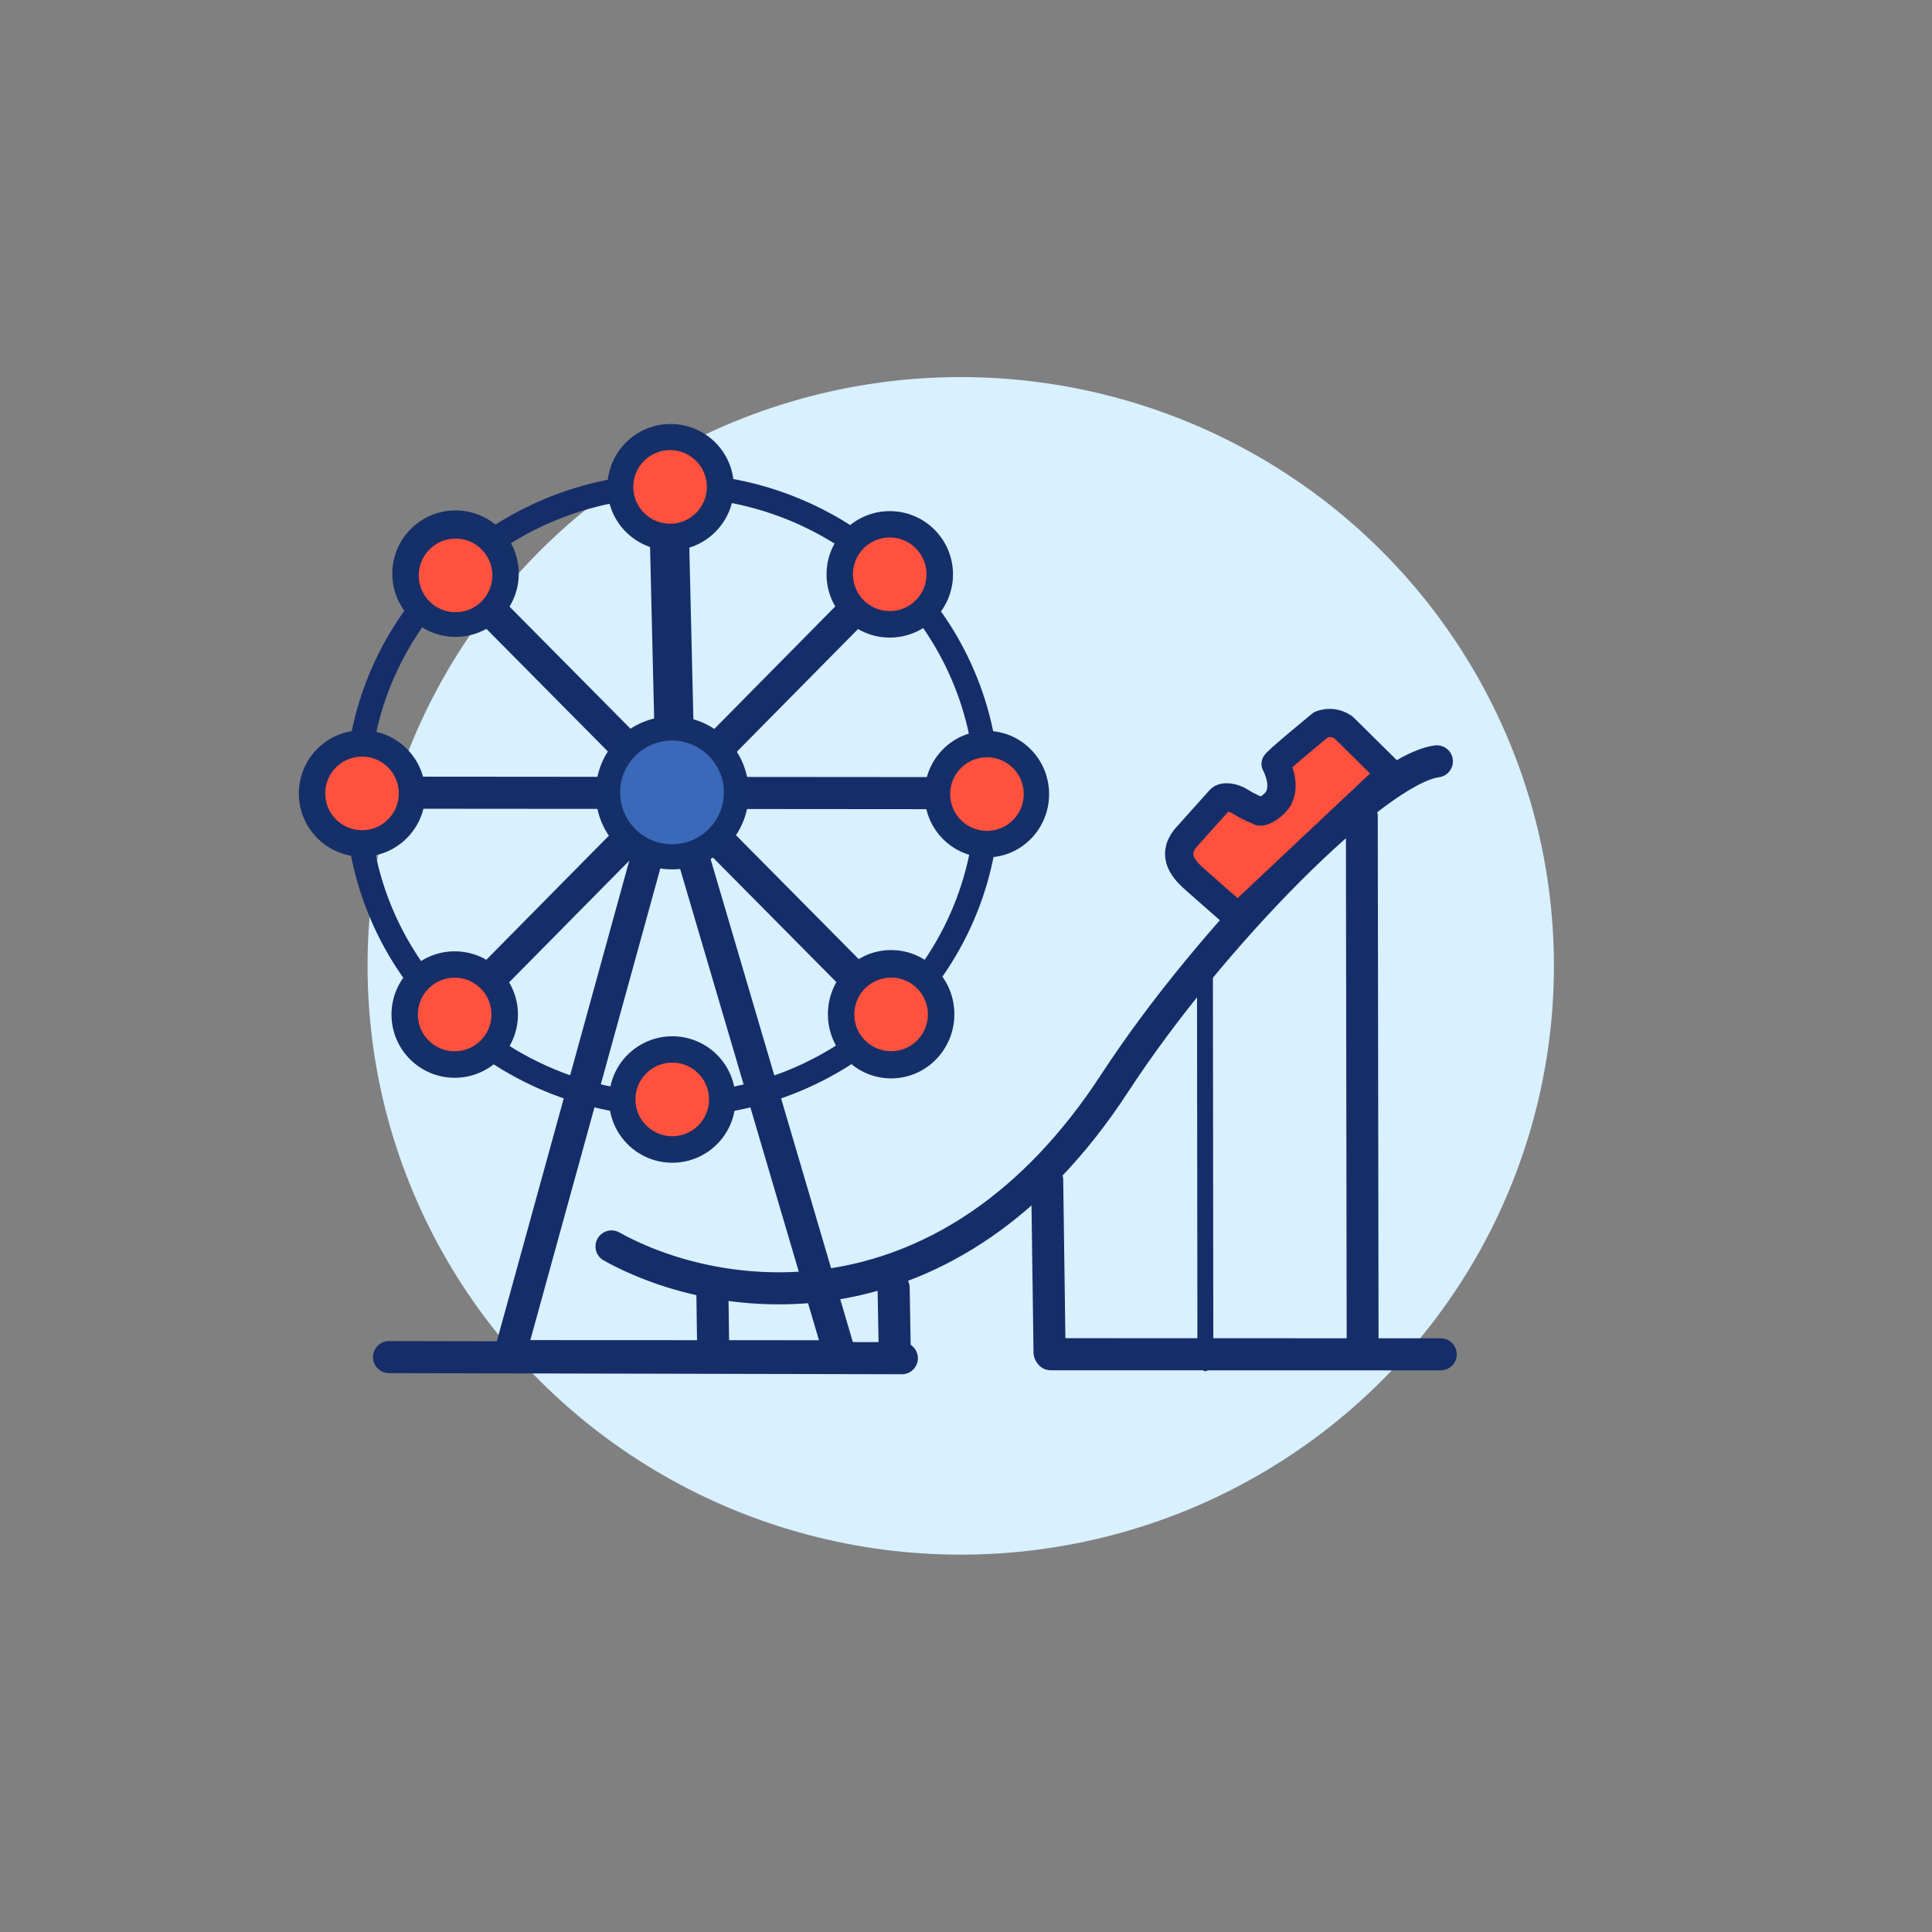 <?xml version="1.0" encoding="UTF-8" standalone="no"?>
<!DOCTYPE svg PUBLIC "-//W3C//DTD SVG 1.1//EN" "http://www.w3.org/Graphics/SVG/1.1/DTD/svg11.dtd">
<svg width="100%" height="100%" viewBox="0 0 1024 1024" version="1.1" xmlns="http://www.w3.org/2000/svg" xmlns:xlink="http://www.w3.org/1999/xlink" xml:space="preserve" xmlns:serif="http://www.serif.com/" style="fill-rule:evenodd;clip-rule:evenodd;stroke-linecap:round;stroke-linejoin:round;stroke-miterlimit:1.5;">
    <rect x="0" y="0" width="1024" height="1024" fill="#808080" stroke="none"/>
    <g transform="matrix(1.473,0,0,1.209,-391.267,-69.782)">
        <ellipse cx="611.323" cy="481.15" rx="213.443" ry="258.12" style="fill:rgb(217,240,255);"/>
    </g>
    <g id="montaña-rusa" serif:id="montaña rusa" transform="matrix(1.158,0,0,1.158,-43.97,-112.761)">
        <path d="M364.032,688.64L364.442,718.014" style="fill:none;stroke:rgb(21,46,105);stroke-width:14.68px;"/>
        <path d="M447.451,712.824L446.982,686.808" style="fill:none;stroke:rgb(21,46,105);stroke-width:14.68px;"/>
        <path d="M517.267,637.409L518.355,716.412" style="fill:none;stroke:rgb(21,46,105);stroke-width:14.68px;"/>
        <path d="M317.867,667.875C368.617,696.096 472.884,708.475 548.086,593.245C592.207,525.641 667.672,449.545 695.64,445.845" style="fill:none;stroke:rgb(21,46,105);stroke-width:14.68px;"/>
        <g transform="matrix(0.385,0,0,1.029,362.524,-20.687)">
            <path d="M589.999,715.207L589.503,546.723L589.999,715.207Z" style="fill:none;stroke:rgb(21,46,105);stroke-width:18.9px;"/>
        </g>
        <g transform="matrix(1,1.98285e-05,1.98285e-05,1.013,-0.014,-9.217)">
            <path d="M661.645,710.03L661.284,474.01" style="fill:none;stroke:rgb(21,46,105);stroke-width:14.59px;"/>
        </g>
        <g transform="matrix(1,0,0,1,2.426,0.139)">
            <path d="M694.965,717.12L516.417,717.069L694.965,717.12Z" style="fill:none;stroke:rgb(21,46,105);stroke-width:14.68px;"/>
        </g>
        <path d="M604.556,517.211L585.713,500.633C579.833,495.585 574.074,489.269 580.497,481.111C580.497,481.111 595.19,464.69 596.409,463.341C597.992,461.591 602.538,462.248 605.819,464.37C609.255,466.592 613.256,468.161 614.634,468.793C615.638,469.253 620.046,466.931 622.365,463.906C626.014,459.146 624.434,452.018 621.826,447.04C621.475,446.37 642.648,429.017 642.648,429.017C645.512,427.937 649.201,427.851 652.873,430.272L674.372,451.524L604.556,517.211Z" style="fill:rgb(255,81,62);stroke:rgb(21,46,105);stroke-width:12.95px;"/>
    </g>
    <g id="Noria">
        <g>
            <path d="M356.406,250.946C452.115,250.946 529.819,327.317 529.819,421.384C529.819,515.452 452.115,591.823 356.406,591.823C260.697,591.823 182.994,515.452 182.994,421.384C182.994,327.317 260.697,250.946 356.406,250.946ZM356.406,263.6C445.01,263.6 516.944,334.301 516.944,421.384C516.944,508.468 445.01,579.169 356.406,579.169C267.803,579.169 195.868,508.468 195.868,421.384C195.868,334.301 267.803,263.6 356.406,263.6Z" style="fill:rgb(21,46,105);"/>
        </g>
        <g>
            <g id="Noroeste---Azul" serif:id="Noroeste - Azul" transform="matrix(1.381,0,0,1.151,-260.673,7.92)">
                <ellipse cx="363.59" cy="257.278" rx="24.266" ry="29.117" style="fill:rgb(21,47,104);"/>
            </g>
            <g id="Oeste---Azul" serif:id="Oeste - Azul" transform="matrix(1.381,0,0,1.151,-310.211,124.433)">
                <ellipse cx="363.59" cy="257.278" rx="24.266" ry="29.117" style="fill:rgb(21,47,104);"/>
            </g>
            <g id="Sueroreste--Azul" serif:id="Sueroreste -Azul" transform="matrix(1.381,0,0,1.151,-261.108,241.609)">
                <ellipse cx="363.59" cy="257.278" rx="24.266" ry="29.117" style="fill:rgb(21,47,104);"/>
            </g>
            <g id="Sur---Azul" serif:id="Sur - Azul" transform="matrix(1.381,0,0,1.151,-145.788,286.631)">
                <ellipse cx="363.59" cy="257.278" rx="24.266" ry="29.117" style="fill:rgb(21,47,104);"/>
            </g>
            <g id="SurEste---Azul" serif:id="SurEste - Azul" transform="matrix(1.381,0,0,1.168,-29.797,237.058)">
                <ellipse cx="363.59" cy="257.278" rx="24.266" ry="29.117" style="fill:rgb(21,47,104);"/>
            </g>
            <g id="Este---Azul" serif:id="Este - Azul" transform="matrix(1.36,0,0,1.151,28.558,124.791)">
                <ellipse cx="363.59" cy="257.278" rx="24.266" ry="29.117" style="fill:rgb(21,47,104);"/>
            </g>
            <g id="NorEste---Azul" serif:id="NorEste - Azul" transform="matrix(1.381,0,0,1.151,-30.521,8.294)">
                <ellipse cx="363.59" cy="257.278" rx="24.266" ry="29.117" style="fill:rgb(21,47,104);"/>
            </g>
            <g id="Norte---Azul" serif:id="Norte  -Azul" transform="matrix(1.381,0,0,1.151,-146.672,-37.892)">
                <ellipse cx="363.59" cy="257.278" rx="24.266" ry="29.117" style="fill:rgb(21,47,104);"/>
            </g>
        </g>
        <g transform="matrix(0.962,0,0,0.962,13.935,26.327)">
            <path d="M199.845,720.337L482.394,720.947" style="fill:none;stroke:rgb(21,46,105);stroke-width:17.67px;"/>
        </g>
        <g transform="matrix(1.027,-0.001,0.001,1.034,-9.901,-24.507)">
            <path d="M354.654,421.601L442.653,719.377L271.789,719.134L354.654,421.601Z" style="fill:none;stroke:rgb(21,46,105);stroke-width:16.5px;"/>
        </g>
        <path d="M241.04,537.731L472.31,303.539" style="fill:none;stroke:rgb(21,46,105);stroke-width:17px;"/>
        <path d="M524.285,420.398L189.57,420.13" style="fill:none;stroke:rgb(21,46,105);stroke-width:17px;"/>
        <path d="M473.32,538.779L240.895,304.163" style="fill:none;stroke:rgb(21,46,105);stroke-width:17px;"/>
        <g transform="matrix(1,-0.022,0.012,0.584,-4.918,117.15)">
            <path d="M356.051,257.647L356.668,585.574" style="fill:none;stroke:rgb(21,46,105);stroke-width:20.78px;"/>
        </g>
        <g>
            <g id="Noroeste---Azul1" serif:id="Noroeste - Azul" transform="matrix(0.804,0,0,0.67,-50.873,132.596)">
                <ellipse cx="363.59" cy="257.278" rx="24.266" ry="29.117" style="fill:rgb(255,82,62);"/>
            </g>
            <g id="Oeste---Azul1" serif:id="Oeste - Azul" transform="matrix(0.804,0,0,0.67,-100.445,248.139)">
                <ellipse cx="363.59" cy="257.278" rx="24.266" ry="29.117" style="fill:rgb(255,82,62);"/>
            </g>
            <g id="Sueroreste--Azul1" serif:id="Sueroreste -Azul" transform="matrix(0.804,0,0,0.67,-51.343,365.315)">
                <ellipse cx="363.59" cy="257.278" rx="24.266" ry="29.117" style="fill:rgb(255,82,62);"/>
            </g>
            <g id="Sur---Azul1" serif:id="Sur - Azul" transform="matrix(0.804,0,0,0.67,63.977,410.336)">
                <ellipse cx="363.59" cy="257.278" rx="24.266" ry="29.117" style="fill:rgb(255,82,62);"/>
            </g>
            <g id="SurEste---Azul1" serif:id="SurEste - Azul" transform="matrix(0.804,0,0,0.67,179.968,365.28)">
                <ellipse cx="363.59" cy="257.278" rx="24.266" ry="29.117" style="fill:rgb(255,82,62);"/>
            </g>
            <g id="Este---Azul1" serif:id="Este - Azul" transform="matrix(0.804,0,0,0.67,230.779,248.496)">
                <ellipse cx="363.59" cy="257.278" rx="24.266" ry="29.117" style="fill:rgb(255,82,62);"/>
            </g>
            <g id="NorEste---Azul1" serif:id="NorEste - Azul" transform="matrix(0.804,0,0,0.67,179.244,132)">
                <ellipse cx="363.59" cy="257.278" rx="24.266" ry="29.117" style="fill:rgb(255,81,62);"/>
            </g>
            <g id="Norte---Azul1" serif:id="Norte  -Azul" transform="matrix(0.804,0,0,0.67,62.827,85.696)">
                <ellipse cx="363.59" cy="257.278" rx="24.266" ry="29.117" style="fill:rgb(255,81,62);"/>
            </g>
        </g>
        <g id="Norte---Azul2" serif:id="Norte  -Azul" transform="matrix(1.671,0,0,1.393,-251.255,61.842)">
            <ellipse cx="363.59" cy="257.278" rx="24.266" ry="29.117" style="fill:rgb(21,47,104);"/>
        </g>
        <g id="Norte---Azul3" serif:id="Norte  -Azul" transform="matrix(1.133,0,0,0.944,-55.772,177.124)">
            <ellipse cx="363.59" cy="257.278" rx="24.266" ry="29.117" style="fill:rgb(57,105,184);"/>
        </g>
    </g>
</svg>
